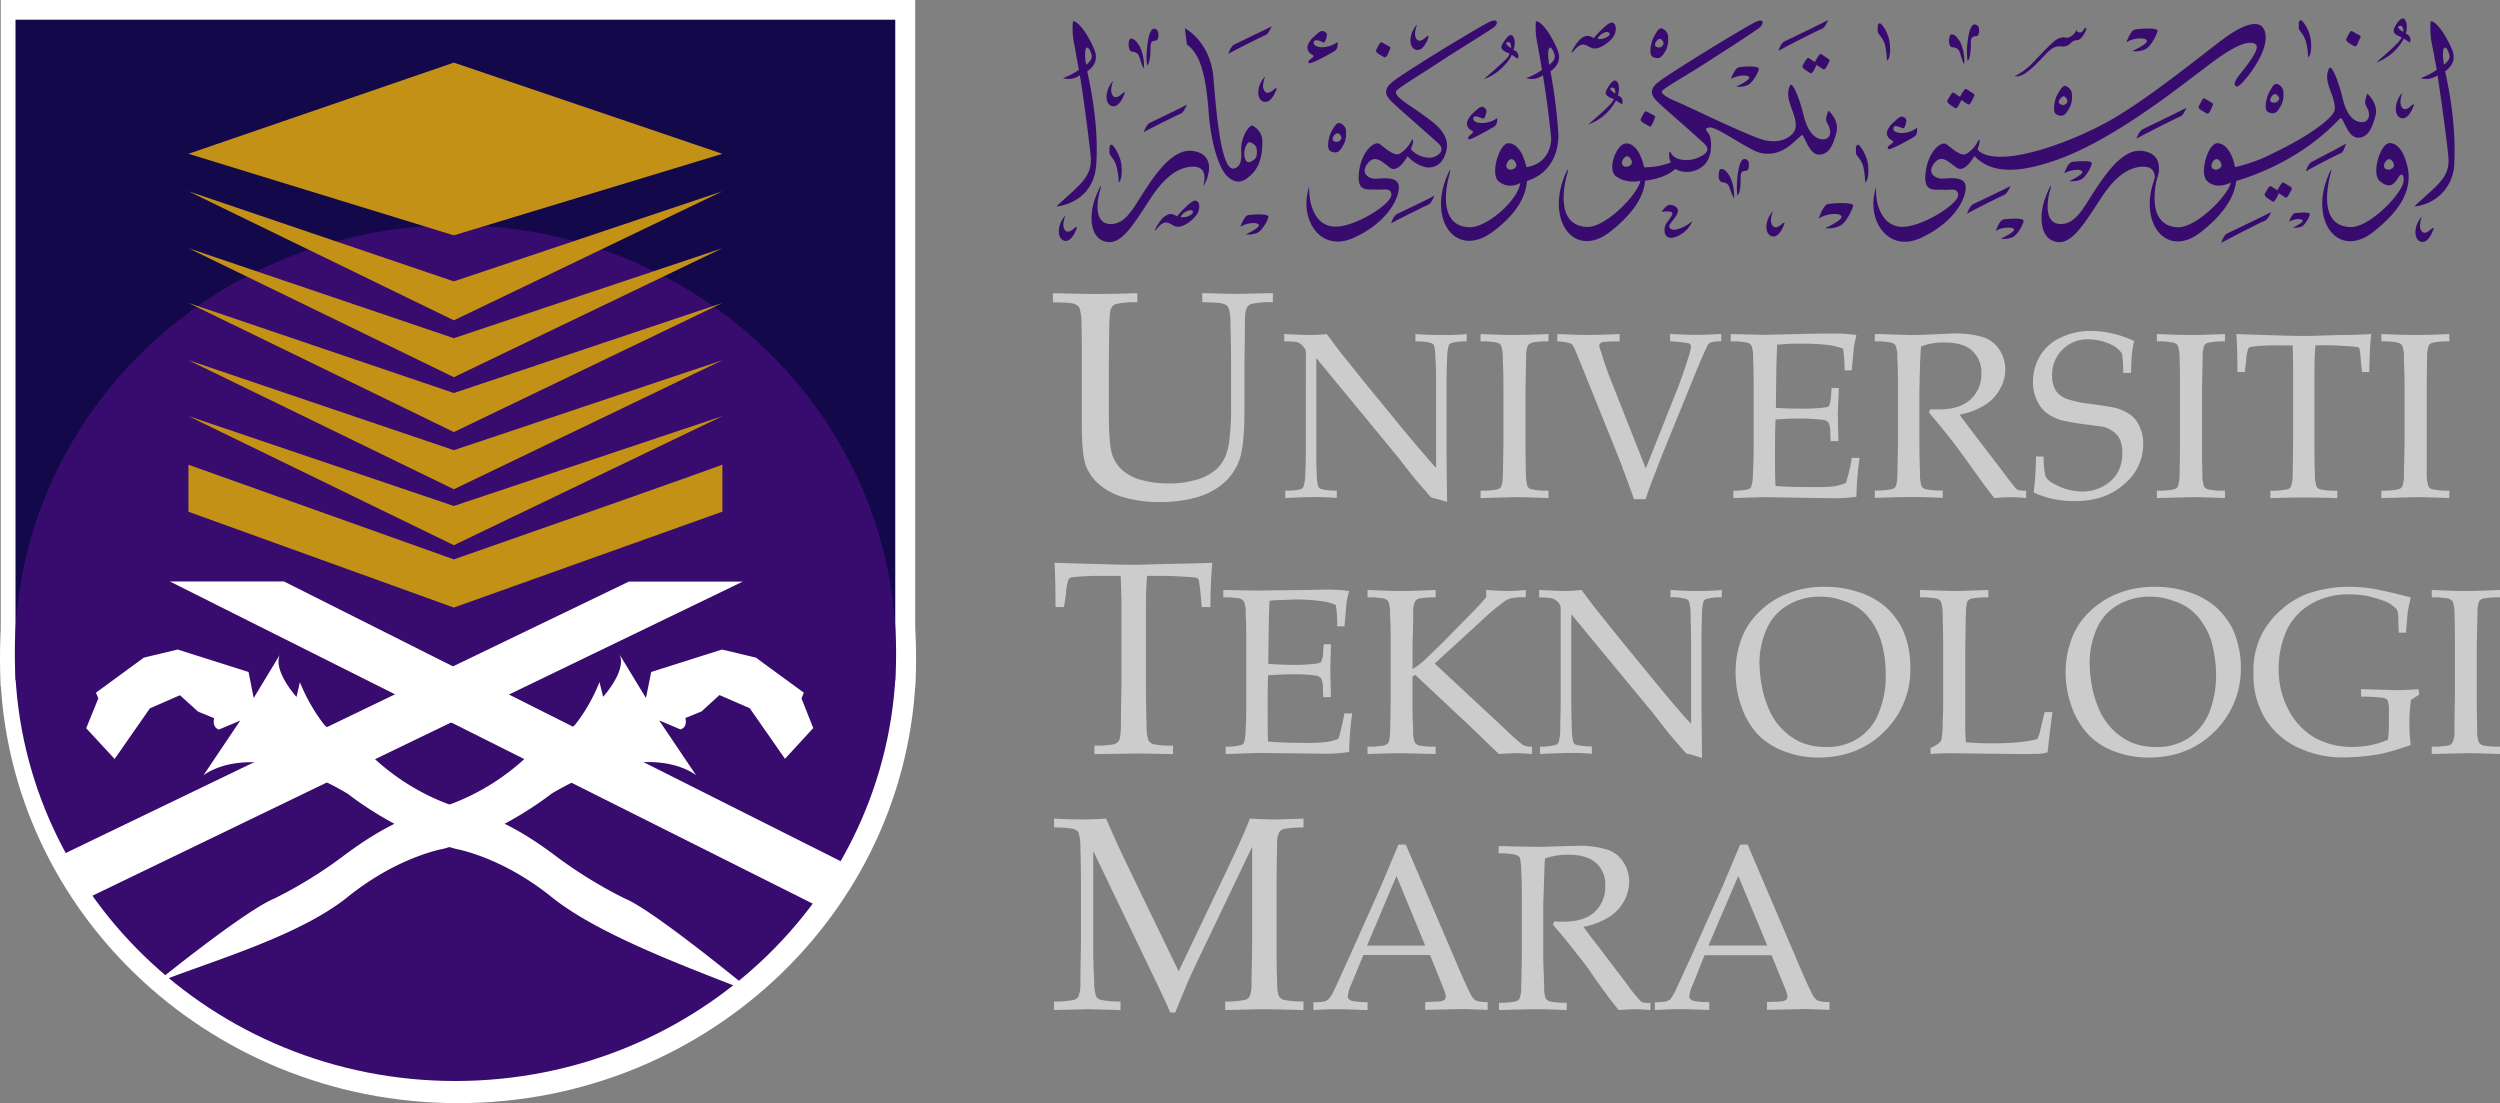 <svg id="Layer_1" data-name="Layer 1" xmlns="http://www.w3.org/2000/svg" viewBox="0 0 638 281.52"><rect x="0" y="0" width="638" height="281.52" fill="#808080" stroke="none"/><defs><style>.cls-1{fill:#fff;}.cls-2{fill:#13084a;}.cls-3{fill:#380c6e;}.cls-4{fill:#c39116;}.cls-5{fill:#ccc;}</style></defs><title>UiTM Logo Vector</title><rect class="cls-1" x="0.19" width="233.37" height="175.24"/><path class="cls-1" d="M297.88,640.76c64.53,0,116.91-50.76,116.91-113.47s-52.38-113.5-116.91-113.5S181,464.6,181,527.29,233.33,640.76,297.88,640.76Z" transform="translate(-181 -359.24)"/><path class="cls-1" d="M297.88,496.15" transform="translate(-181 -359.24)"/><rect class="cls-2" x="3.96" y="5.03" width="224.51" height="168.59"/><path class="cls-3" d="M297.22,635.11c62.09,0,112.47-48.84,112.47-109.17S359.31,416.75,297.22,416.75,184.78,465.64,184.78,525.94,235.13,635.11,297.22,635.11Z" transform="translate(-181 -359.24)"/><polyline class="cls-3" points="115.58 180.44 115.58 180.44 136.69 194.16 115.58 207.33"/><path class="cls-1" d="M297.22,496" transform="translate(-181 -359.24)"/><polygon class="cls-4" points="48.09 106.19 115.82 139.13 184.36 106.19 115.82 129.13 48.09 106.19"/><polygon class="cls-4" points="48.09 91.92 115.82 124.86 184.36 91.92 115.82 114.89 48.09 91.92"/><path class="cls-4" d="M296.82,514.29l-67.73-24.45v-12L296.82,502c68.66-24,68.54-24.19,68.54-24.19v12Z" transform="translate(-181 -359.24)"/><polygon class="cls-4" points="48.09 77.31 115.82 110.26 184.36 77.31 115.82 100.3 48.09 77.31"/><polygon class="cls-4" points="48.09 63.34 115.82 96.26 184.36 63.34 115.82 86.31 48.09 63.34"/><polygon class="cls-4" points="48.09 48.81 115.82 81.75 184.36 48.81 115.82 71.81 48.09 48.81"/><polygon class="cls-4" points="48.09 39.25 48.09 39.25 115.82 60.06 184.36 39.25 115.82 15.98 48.09 39.25"/><path class="cls-1" d="M345.85,537.37l1.34-6.64L365.25,525l8.64,2.06,12.25,8.95-.6,1.46,3,7.57-7.21,7.85-9-12.92-7.72-3.35-4.58,4.18-4.13,1.68s.73,2.24-1.23,2.91l-5.45-2.3,9.42,14s-11.89-10.12-36.92,4.71c0,0-12.28,9.88-27.59,14.06,0,0-11.54,1.94-24.39,12.28s-35.93,16.68-49.2,22.1c0,0,22.93-18.64,30.53-21.72a113.35,113.35,0,0,0,18.06-11.21c11.95-8.85,18.94-10.7,26.51-12.71a58.06,58.06,0,0,0,20.69-13.09s9.48-5.28,11.46-7.34a43.9,43.9,0,0,0,6.2-10.87l.93,3.76s6-6.58,4.23-10.72Z" transform="translate(-181 -359.24)"/><path class="cls-1" d="M245.74,537.37l-1.31-6.64L226.34,525l-8.62,2.06-12.23,8.95.6,1.46L203,545.08l7.25,7.85,9-12.92,7.67-3.35,4.62,4.18,4.11,1.68s-.66,2.24,1.21,2.91l5.45-2.3-9.41,14s11.91-10.12,36.9,4.71c0,0,12.22,9.88,27.6,14.06,0,0,11.57,1.94,24.39,12.28s38.63,19.32,51.88,24.71c0,0-25.63-21.25-33.18-24.33a115.23,115.23,0,0,1-18.12-11.21c-11.89-8.85-18.85-10.7-26.46-12.71a57.85,57.85,0,0,1-20.71-13.09s-9.5-5.28-11.45-7.34a46.28,46.28,0,0,1-6.22-10.87l-.86,3.76s-6-6.58-4.28-10.72Z" transform="translate(-181 -359.24)"/><path class="cls-1" d="M398.73,580.63l-145.26-73H224.34l167.62,84A72.55,72.55,0,0,0,398.73,580.63Z" transform="translate(-181 -359.24)"/><path class="cls-1" d="M201.7,589.22l168.83-81.55H341.47L195.86,577.85S200.08,588.6,201.7,589.22Z" transform="translate(-181 -359.24)"/><path class="cls-3" d="M805,377.44c1.71-1.25,2.9-3,1.68-5.75-2.9-6.59-5.4-7.45-5.4-6.86a22.73,22.73,0,0,0,.18,4.81c.15.71.73,3.68,1.4,7.42a17.91,17.91,0,0,1-4.11,2.11,4.86,4.86,0,0,0,4.31-.72c1,6.47,2.55,18,2.76,20.82.49,5.36-3,7.27-8.7,12.66a11.21,11.21,0,0,0,10.21-11C807.83,391.33,806,382,805,377.44Zm-.38-2.22c-.63-4.39.58-4.94,1.44-2.05.3.9-.33,1.76-1.37,2.59C804.71,375.61,804.64,375.4,804.64,375.22Z" transform="translate(-181 -359.24)"/><path class="cls-3" d="M458.47,377.44c1.75-1.25,2.92-3,1.73-5.75-2.93-6.59-5.41-7.45-5.41-6.86a21.39,21.39,0,0,0,.17,4.81c.19.71.69,3.68,1.36,7.42a16.07,16.07,0,0,1-4.06,2.11,4.89,4.89,0,0,0,4.32-.72c1.07,6.47,2.53,18,2.78,20.82.38,5.36-3.1,7.27-8.78,12.66,0,0,9.64-.64,10.21-11C461.35,391.33,459.45,382,458.47,377.44Zm-.38-2.22c-.64-4.39.6-4.94,1.47-2.05.26.9-.31,1.76-1.36,2.59A2.86,2.86,0,0,1,458.09,375.22Z" transform="translate(-181 -359.24)"/><path class="cls-3" d="M794.83,399.84c-1.53-4.4-4-4.08-4-4.08-2.37,0-4.75,7.86-2.51,9.7s3.53,1.17,4.68-.83,1.86,0,1.14,1.8c-1.7,3.95-9,10.9-13.31,10.76-8.06-.26-5.76-10.45-5.38-12.38.31-1.25,1-3.69-.09-1.19-5.26,11.83,2.31,22.15,11.53,14.64C796.91,410.35,796.38,404.22,794.83,399.84Zm-4.27,2.7c-.63,0-1.16-.29-1.16-1s.69-1.69,1.28-1.69,1.27.94,1.27,1.57S791.17,402.54,790.56,402.54Z" transform="translate(-181 -359.24)"/><path class="cls-3" d="M785.13,383.11c-1,2.76-.4,2.76.18,4.12s.26,3.39-1.86,3.16-3.68-2.21-4.6-6c-1-4.41-2.91-8.9-3.46-7.71-1.74,3.54,1.56,6.65,1.45,10.39-.09,2.34-7.68,7.45-15.46,11.12a39.79,39.79,0,0,1-10,3.69,20.19,20.19,0,0,0-.52-2c-1.57-4.4-4-4.08-4-4.08-2.42,0-4.7,7.8-2.55,9.7a4.55,4.55,0,0,0,2.35,1.08,6.61,6.61,0,0,0,3.67-.77c-.06.17-.14.48-.21.66-1.69,3.95-9.09,10.9-13.29,10.76-8-.26-5.81-10.45-5.4-12.38.4-1.25,1-3.69-.08-1.19-5.25,11.83,2.26,22.15,11.53,14.64,6.3-5,8.38-9.31,8.79-12.87a63.33,63.33,0,0,0,12.4-5.18,56.4,56.4,0,0,0,14.13-10.8c.81-.73,1.7,4.93,4.61,4.93,2.49,0,3.59-2.5,4.41-5.6S785.13,383.11,785.13,383.11Zm-39.77,18.42c0-.61.64-1.69,1.31-1.69s1.24.94,1.24,1.57-.79,1.13-1.37,1.13S745.36,402.25,745.36,401.53Z" transform="translate(-181 -359.24)"/><path class="cls-3" d="M578.67,393.09a131.37,131.37,0,0,0-2-15.65c1.77-1.25,2.91-3,1.7-5.75-2.92-6.59-5.42-7.45-5.42-6.86a19.29,19.29,0,0,0,.25,4.81c.15.71.67,3.68,1.33,7.42a16.07,16.07,0,0,1-4.06,2.11,4.78,4.78,0,0,0,4.27-.72c.64,3.62,1.67,11.1,2.12,16.17,0,0,.17,6.27-6.3,7.26-.2-.72-.38-1.42-.6-2-1.57-4.4-4-4.08-4-4.08-2.36,0-4.7,7.8-2.54,9.7a4.81,4.81,0,0,0,2.34,1.08,5.11,5.11,0,0,0,3.24-.66,2.23,2.23,0,0,0-.18.75c-1.33,4.5-8.64,10.7-12.84,10.56-8-.26-5.81-10.45-5.37-12.38.32-1.25,1-3.69-.11-1.19-5.27,11.83,2.14,21.77,11.57,14.64,6.37-4.78,8.37-9.31,8.61-12.87C579.62,402.58,578.67,393.09,578.67,393.09Zm-12.17,9.45a1,1,0,0,1-1.08-1c0-.61.62-1.69,1.27-1.69s1.28.94,1.28,1.57S567.19,402.54,566.5,402.54Zm9.87-26.78a1,1,0,0,1-.1-.54c-.65-4.39.55-4.94,1.42-2.05C578,374.07,577.47,374.93,576.37,375.76Z" transform="translate(-181 -359.24)"/><path class="cls-3" d="M731.72,403.82s1.64-5-3.57-6c-4.36-.87-8.19,3.52-11.82,8.9-3.48,5.19-5.39,9.69-9.42,9.69s-3.68-5.14-2.78-8.43c.81-2.81-.37-.39-1,1.33-1.8,4.32-1.8,10.73,2.55,11.63,4,.89,7.13-4.49,11.71-11.45,3.75-5.69,6.91-7.14,9.13-7.57,1.81-.33,5.47-.58,4.07,4.8A8.75,8.75,0,0,0,731.72,403.82Z" transform="translate(-181 -359.24)"/><path class="cls-3" d="M489.31,403.82s1.66-5-3.53-6c-4.36-.87-8.3,3.52-11.89,8.9-3.51,5.19-5.34,9.69-9.42,9.69s-3.68-5.14-2.79-8.43c.79-2.81-.29-.39-1,1.33-1.78,4.32-1.8,10.73,2.58,11.63,4,.89,7.05-4.49,11.61-11.45,3.84-5.69,6.92-7.14,9.22-7.57,1.75-.33,5.38-.58,4,4.8A7.72,7.72,0,0,0,489.31,403.82Z" transform="translate(-181 -359.24)"/><path class="cls-3" d="M685.82,397.62c5.29,4.81,23.79-2,34-7.84,11.24-6.47,26-19,30.32-21.83s8.37-4,9,0-3.41,9.54-5.36,11.81-2.25,1.39-2.25,1.39-.81-.27.52-2.23c1.38-1.8,6.22-7.37,4.54-8.41s-4.87.17-10.38,4.16c-8.17,6-25.86,20.66-41.54,25.79-11.28,3.74-16.42,2-19.83-1.4,0,0-2.32,4.43-4.47,3s-3.83-3.63-5.8-1.09.47,3.85,2,3.85,6.09-.84,6.09,2.23-3.08,9-11.34,12.86-13.42-3.91-12-11c.64-3.61.24-1.08.64,1.41.35,2,1.81,7.07,6.93,6.8s14.24-6,13.83-8.31c-.29-1.71-1.94-1-4-1.14s-5,.82-4.28-4.57,4-7.92,5.25-7.06,3.91,3.46,5.27,2.37a7.86,7.86,0,0,0,2.78-3.06c.55-1.3.55.41.17,1.25s0,1.13,0,1.13Z" transform="translate(-181 -359.24)"/><path class="cls-3" d="M647.62,387.47c-1.08,2.73-.44,2.73.18,4.19s.2,3.34-1.89,3.12-3.64-2.3-4.61-6c-1-4.35-2.89-8.9-3.49-7.74-1.65,3.61,1.58,6.71,1.46,10.44-.11,2.37-3.69,4.84-8.65,3.34v0c-5-1.65-18.35-8.17-20.89-9.27-3-1.23-4.85-2.27-4.59-3s6.21-4.06,9.91-6.43,14.06-9,15.1-9.92,1.15-2.64-1.69-1.06c-4.71,2.54-21.75,13-24.39,15.15s-1.33,3.72.23,5.22,10,8.78,11.74,10.51-.24,2.81-1.71,3.46c-2.63,1.15-6,.61-6.87-1.13-.67-1.34-.61,1.46-.15,2.15,0,0,.07.13.15.17a18.12,18.12,0,0,1-6.87,1.25,17.63,17.63,0,0,0-.58-2c-1.59-4.4-4-4.08-4-4.08-2.37,0-4.92,6.35-2.73,8.29A7.71,7.71,0,0,0,595,405.1a8.59,8.59,0,0,0,4.61.29,2.9,2.9,0,0,1-.34,1c-1.69,3.95-9,10.9-13.2,10.76-8.09-.26-5.85-10.45-5.42-12.38.32-1.25,1-3.69-.12-1.19-5.21,11.83,2.24,22.15,11.59,14.64,6.27-5,8.42-9.31,8.71-12.87,3.39-.44,6.21-1.48,7.66-3a6.28,6.28,0,0,0,6.86-.54c2.94-2.1,2.39-6.79,2-7.89s-2-2,0-2.15,10.32,6.12,13.25,6.57h0c5.11.91,8.09-2.83,10.1-4.55.77-.72,1.65,4.91,4.55,4.91,2.53,0,3.57-2.47,4.4-5.63S647.62,387.47,647.62,387.47Zm-51.56,14.31a1,1,0,0,1-1.15-1c0-.59.69-1.66,1.3-1.66s1.24.91,1.24,1.56S596.68,401.78,596.06,401.78Z" transform="translate(-181 -359.24)"/><path class="cls-3" d="M546.43,399.44c1.51-.32,3.51-1.77,1.77-3.46s-10.2-9-11.75-10.51-2.84-3-.23-5.22,19.63-12.61,24.36-15.15c2.87-1.58,2.83.19,1.71,1.06s-10.87,6.87-14.55,9.31-10.12,6.35-10.42,7c-.74,1.36,3.51,3.63,6.75,6,2.68,2,6.95,4.7,6.09,9-.78,3.74-3.12,4.81-5.36,4.44l-.38-.1a9.32,9.32,0,0,1-4.22-2.72s-2.36,4.43-4.38,3-3.94-3.63-5.84-1.09.39,3.85,1.9,3.85S538,404,538,407s-3,9-11.37,12.86-13.37-3.91-12-11c.7-3.61.27-1.08.7,1.41.38,2,1.73,7.07,6.91,6.8s14.25-6,13.84-8.31c-.22-1.71-1.9-1-4-1.14s-4.93.82-4.25-4.57,4-7.92,5.26-7.06,3.87,3.46,5.28,2.37a8.25,8.25,0,0,0,2.75-3.06c.61-1.3.61.41.2,1.25s0,1.13,0,1.13v-.05a6.58,6.58,0,0,0,5.17,1.82Z" transform="translate(-181 -359.24)"/><path class="cls-3" d="M500.51,391.26c-1.46.53-2.76,3.86-2.76,5.71s.44,4.74-1.85,5.28c-3.14.5-4.38-12.66-5.22-23-.78-9.59-7.31-12.77-7.31-12.77l.52,4.1c3.51,2.56,4.88,7.84,5.63,18.13.6,7,2.51,13.88,5.07,15.86,2,1.54,3.53,1.22,5.33-.38,2.39-2,3.23-5,3.23-8.52A4.47,4.47,0,0,0,500.51,391.26Zm.58,8.68c-1.25,1-2.06,1-2.44-.55-.46-2,.63-3.89,1.27-3.89,0,0,1.54.52,1.72,1.47S501.93,399.27,501.09,399.94Z" transform="translate(-181 -359.24)"/><path class="cls-3" d="M781.16,367.14s1.45.87,1.91,1.05.47.4.21.78-.81,2.46-1.43,2.09-2.42-1.19-2.08-1.91C780.12,368.59,780.65,367.14,781.16,367.14Z" transform="translate(-181 -359.24)"/><path class="cls-3" d="M743.47,384.3s1.57.87,1.89,1.08.49.32.31.76-.84,2.48-1.48,2.06-2.46-1.13-2.06-1.8S743,384.3,743.47,384.3Z" transform="translate(-181 -359.24)"/><path class="cls-3" d="M601.13,387.65l1.9,1c.4.26.46.39.26.81s-.82,2.47-1.45,2-2.44-1.11-2.11-1.84S600.62,387.61,601.13,387.65Z" transform="translate(-181 -359.24)"/><path class="cls-3" d="M533.57,370s1.5.82,1.88,1.06.49.31.28.73-.84,2.44-1.48,2.06-2.41-1.17-2.06-1.84S533.1,370,533.57,370Z" transform="translate(-181 -359.24)"/><path class="cls-3" d="M760.49,406.74s1.45.87,1.82,1.14.42.35.21.77-1,2.42-1.59,2-2.39-1.27-1.94-2S760,406.68,760.49,406.74Z" transform="translate(-181 -359.24)"/><path class="cls-3" d="M763.65,405.77l1.89,1.13c.34.22.45.37.23.83-.23.31-1,2.35-1.57,1.89s-2.37-1.26-2-1.89S763.27,405.77,763.65,405.77Z" transform="translate(-181 -359.24)"/><path class="cls-3" d="M679.48,382.84s1.51.93,1.85,1.2.44.38.19.79-1,2.37-1.55,2-2.37-1.36-2-1.95S679,382.84,679.48,382.84Z" transform="translate(-181 -359.24)"/><path class="cls-3" d="M682.73,381.91s1.49.93,1.85,1.2.44.37.2.71-.93,2.43-1.56,2.05-2.38-1.37-2-2S682.26,381.91,682.73,381.91Z" transform="translate(-181 -359.24)"/><path class="cls-3" d="M642.49,374l1.82,1.18c.38.27.44.38.21.78s-1,2.36-1.57,1.94-2.35-1.3-1.92-1.94S642,374,642.49,374Z" transform="translate(-181 -359.24)"/><path class="cls-3" d="M645.73,373l1.79,1.22c.42.23.48.35.28.75s-1,2.41-1.58,1.93-2.38-1.24-2-1.93S645.21,373,645.73,373Z" transform="translate(-181 -359.24)"/><path class="cls-3" d="M708,381.15c-.84,0-1.48,1.51-2,2.33s-1.46,4.33-.13,5c2,1,2.66-.8,3.19-1.62a5.39,5.39,0,0,0,.7-3.16A2.37,2.37,0,0,0,708,381.15Zm.5,4.29a1.14,1.14,0,0,1-1.59.43c-.59-.17-.67-.7-.18-1.37s1-.95,1.47-.33A1,1,0,0,1,708.45,385.44Z" transform="translate(-181 -359.24)"/><path class="cls-3" d="M522.71,390.62c-.79,0-1.53,1.51-2,2.32s-1.43,4.28-.13,4.9c2.09,1,2.7-.74,3.26-1.59a5.8,5.8,0,0,0,.66-3.16A2.22,2.22,0,0,0,522.71,390.62Zm.47,4.24a1.32,1.32,0,0,1-1.62.47c-.51-.21-.64-.76-.18-1.42s1-.85,1.51-.39C522.89,393.52,523.64,394.19,523.18,394.86Z" transform="translate(-181 -359.24)"/><path class="cls-3" d="M604.94,366.45c-.82,0-1.48,1.5-1.94,2.32s-1.48,4.32-.21,5c2.09,1,2.7-.73,3.3-1.6a6.18,6.18,0,0,0,.62-3.19A2.37,2.37,0,0,0,604.94,366.45Zm.44,4.28a1.16,1.16,0,0,1-1.52.53c-.6-.2-.69-.75-.2-1.42s1-.95,1.45-.38C605.11,369.46,605.84,370.08,605.38,370.73Z" transform="translate(-181 -359.24)"/><path class="cls-3" d="M761.94,380.63c-.78,0-1.45,1.44-1.91,2.28s-1.49,4.29-.22,4.92c2.07,1.06,2.71-.76,3.26-1.58a5.42,5.42,0,0,0,.66-3.14A2.28,2.28,0,0,0,761.94,380.63Zm.5,4.25a1.38,1.38,0,0,1-1.59.49c-.58-.2-.65-.74-.18-1.44s1-.89,1.51-.38C762.18,383.55,763,384.24,762.44,384.88Z" transform="translate(-181 -359.24)"/><path class="cls-3" d="M622.71,379.43s1-2.77,2-3,5.2-.48,5.14.37-1.57,3.64-2.9,4.17a5.78,5.78,0,0,1-2.88.38s3.63-1.64,3.34-2.38S624.24,378.41,622.71,379.43Z" transform="translate(-181 -359.24)"/><path class="cls-3" d="M690.33,418.17s.89-2.76,2-2.94,5.16-.47,5.09.39-1.57,3.66-2.85,4.17a6,6,0,0,1-2.93.38s3.63-1.73,3.34-2.41S691.78,417.18,690.33,418.17Z" transform="translate(-181 -359.24)"/><path class="cls-3" d="M645.15,415s1.13-3.49,2.37-3.7,6.58-.57,6.39.46-1.94,4.68-3.56,5.2a6.82,6.82,0,0,1-3.58.5s4.52-2,4.16-3S647,413.73,645.15,415Z" transform="translate(-181 -359.24)"/><path class="cls-3" d="M497.55,417.13s.93-2.84,2-3,5.21-.44,5.14.43-1.63,3.63-2.88,4.12a5.87,5.87,0,0,1-2.9.38s3.63-1.65,3.34-2.43S499.05,416.08,497.55,417.13Z" transform="translate(-181 -359.24)"/><path class="cls-3" d="M723.67,370.06s1-3.09,2.22-3.29,5.83-.58,5.7.37-1.8,4.18-3.22,4.73a6.28,6.28,0,0,1-3.23.4s4.1-1.83,3.74-2.69S725.32,368.89,723.67,370.06Z" transform="translate(-181 -359.24)"/><path class="cls-3" d="M765.17,415.83s.71-2.06,1.46-2.18,3.9-.4,3.84.25-1.19,2.79-2.15,3.19a5,5,0,0,1-2.18.24s2.71-1.25,2.5-1.82S766.34,415.06,765.17,415.83Z" transform="translate(-181 -359.24)"/><path class="cls-3" d="M707.78,403.5s.92-2.72,1.94-2.91,5.14-.54,5.1.33-1.6,3.71-2.89,4.2a6.13,6.13,0,0,1-2.87.34s3.61-1.64,3.32-2.42S709.28,402.54,707.78,403.5Z" transform="translate(-181 -359.24)"/><path class="cls-3" d="M486.06,410.43c-1.24-.08-4.64,3.95-4.64,3.95v.05c-.14-.05-.25-.14-.49-.22-1.19-.65-1.9-.33-2.92.42s-3.46,5-1.64,2.84,2.66-1.48,4.18-.63c1.84,1.09,4.75-1.33,5.78-2.73S487.31,410.58,486.06,410.43Zm-1.12,3.62a3.72,3.72,0,0,1-2.65.58,3.33,3.33,0,0,1,2.36-1.73C485.3,412.81,485.92,413.25,484.94,414.05Z" transform="translate(-181 -359.24)"/><path class="cls-3" d="M592.4,365c-1.26-.15-4.65,3.94-4.65,3.94h0a.62.62,0,0,1-.4-.2c-1.26-.64-2-.32-3,.43s-3.46,5-1.63,2.92,2.65-1.58,4.14-.75c1.88,1.08,4.8-1.29,5.78-2.6S593.64,365.14,592.4,365Zm-1.12,3.58a3.42,3.42,0,0,1-2.6.54,3.36,3.36,0,0,1,2.31-1.72C591.61,367.38,592.29,367.91,591.28,368.61Z" transform="translate(-181 -359.24)"/><path class="cls-3" d="M464.14,397.26s-.11-1.09.53-1.09c.4,0,1.91,2.18,2.4,4.42.21,1.08.47,4.51-.58,5.18a17.76,17.76,0,0,0-.66-4.41c-.7-1.92-1.69-2.42-1.69-3.05Z" transform="translate(-181 -359.24)"/><path class="cls-3" d="M654.63,397.26s-.07-1.09.58-1.09c.39,0,1.88,2.18,2.41,4.42.23,1.08.47,4.51-.64,5.18a18.36,18.36,0,0,0-.58-4.41c-.75-1.92-1.77-2.42-1.77-3.05Z" transform="translate(-181 -359.24)"/><path class="cls-3" d="M660.2,366.27s-.09-1.08.49-1.08,2,2.13,2.46,4.39c.24,1,.47,4.49-.6,5.16a19.71,19.71,0,0,0-.59-4.39c-.75-1.9-1.76-2.44-1.76-3.08Z" transform="translate(-181 -359.24)"/><path class="cls-3" d="M767.65,365.4s-.11-1,.55-1c.38,0,1.94,2.06,2.38,4.38.29,1,.49,4.44-.56,5.1a15.69,15.69,0,0,0-.64-4.34c-.74-2-1.73-2.47-1.73-3.08Z" transform="translate(-181 -359.24)"/><path class="cls-3" d="M518.53,367.14s1.23.18,1.08,1.21-.6,2-1,1.71-2.07-.95-2.32-.19.54,1.32,1.77,1.42a6.91,6.91,0,0,0,4.28-1.34s.29,1.63-.71,2.29-6.21,3.52-6.59,3.09,0-.66.67-1.2c.67-.38.54-.76.2-.92a2.14,2.14,0,0,1-1.26-2.1,5.19,5.19,0,0,1,1.8-2.61C517.12,367.91,517.78,367.14,518.53,367.14Z" transform="translate(-181 -359.24)"/><path class="cls-3" d="M559.24,386.48s1.26.26,1.09,1.33-.56,1.85-1,1.68-2.08-1-2.31-.23.52,1.27,1.74,1.36a6.51,6.51,0,0,0,4.32-1.24s.2,1.62-.81,2.21-6.12,3.55-6.46,3.19,0-.79.6-1.26.6-.73.23-.95a2,2,0,0,1-1.27-2.07,5.64,5.64,0,0,1,1.77-2.59C557.85,387.32,558.51,386.48,559.24,386.48Z" transform="translate(-181 -359.24)"/><path class="cls-3" d="M666.38,389s1.27.15,1.1,1.28-.52,1.9-1,1.68-2.06-1-2.26-.17.46,1.27,1.73,1.38a6.39,6.39,0,0,0,4.28-1.33s.27,1.68-.72,2.3-6.2,3.53-6.6,3.12,0-.75.69-1.24.58-.77.18-1a2.07,2.07,0,0,1-1.25-2.07,5.15,5.15,0,0,1,1.83-2.58C665,389.78,665.63,389,666.38,389Z" transform="translate(-181 -359.24)"/><path class="cls-3" d="M626.23,399.81a1.19,1.19,0,0,1,1.09,1.23c0,1.12-.09,1.76-.92,1.8s-1.19.45-1.19,1.53.09,3.95-.84,4.79a19.51,19.51,0,0,1-.09-3.28C624.37,404.37,624.75,399.7,626.23,399.81Z" transform="translate(-181 -359.24)"/><path class="cls-3" d="M623.52,409.88a11.43,11.43,0,0,0-1-5.51c-1.24-2.08-1.91-2-2.37-2s-.55,1.22-.55,1.89.29,1.38,1,1.51a1.76,1.76,0,0,1,1.63,1A27.68,27.68,0,0,0,623.52,409.88Z" transform="translate(-181 -359.24)"/><path class="cls-3" d="M475.62,366.56s.88.07,1,1.28c.05,1.05-.11,1.76-.88,1.8s-1.13.42-1.13,1.55,0,3.93-.86,4.79a16,16,0,0,1-.11-3.35C473.74,371.19,474.06,366.45,475.62,366.56Z" transform="translate(-181 -359.24)"/><path class="cls-3" d="M472.91,376.66a11.28,11.28,0,0,0-1-5.47c-1.2-2.1-1.93-2.08-2.37-2.08s-.6,1.24-.49,1.9.23,1.38.93,1.44a1.77,1.77,0,0,1,1.68,1.09C472,374.34,472.47,376.33,472.91,376.66Z" transform="translate(-181 -359.24)"/><path class="cls-3" d="M685,365.48a1.18,1.18,0,0,1,1.06,1.15c.06,1.21-.1,1.85-.92,1.87s-1.17.47-1.17,1.51,0,4-.84,4.84a24,24,0,0,1-.17-3.33C683.1,370,683.48,365.37,685,365.48Z" transform="translate(-181 -359.24)"/><path class="cls-3" d="M682.26,375.58a11.18,11.18,0,0,0-1-5.57c-1.2-2.06-1.9-2-2.3-2s-.62,1.21-.56,1.94.23,1.34,1,1.37a1.94,1.94,0,0,1,1.68,1.13C681.37,373.21,681.86,375.2,682.26,375.58Z" transform="translate(-181 -359.24)"/><path class="cls-3" d="M455.88,417.19s-1.16,3.91-3.19,3.5-2-4.22.26-6.52a6,6,0,0,0-.58,2.58c.12,1.31.81,1.86,1.63,1.51C455,417.88,455.28,417.09,455.88,417.19Z" transform="translate(-181 -359.24)"/><path class="cls-3" d="M636.45,416.08s-1.16,3.91-3.18,3.48-2-4.15.25-6.48a5.79,5.79,0,0,0-.58,2.59c.16,1.26.85,1.8,1.64,1.51C635.62,416.75,635.87,416,636.45,416.08Z" transform="translate(-181 -359.24)"/><path class="cls-3" d="M545.62,368.48s-1.09,3.91-3.17,3.48-2-4.23.24-6.48a6.41,6.41,0,0,0-.57,2.54c.1,1.3.84,1.85,1.61,1.51C544.8,369.11,545,368.29,545.62,368.48Z" transform="translate(-181 -359.24)"/><path class="cls-3" d="M506.85,381.75s-1.15,3.86-3.24,3.46-2-4.21.29-6.5a7.18,7.18,0,0,0-.58,2.61c.19,1.34.84,1.88,1.67,1.47C506,382.46,506.22,381.64,506.85,381.75Z" transform="translate(-181 -359.24)"/><path class="cls-3" d="M468.09,382.84s-1.19,3.9-3.22,3.5-2-4.21.26-6.5a6.12,6.12,0,0,0-.55,2.62c.15,1.24.78,1.84,1.62,1.47C467.28,383.53,467.47,382.74,468.09,382.84Z" transform="translate(-181 -359.24)"/><path class="cls-3" d="M802.1,417.47s-1.16,3.94-3.19,3.49-2-4.21.17-6.48a6.44,6.44,0,0,0-.49,2.61c.11,1.17.83,1.81,1.63,1.44C801.23,418.15,801.46,417.36,802.1,417.47Z" transform="translate(-181 -359.24)"/><path class="cls-3" d="M797.09,385.87s-1.15,3.91-3.19,3.54-2-4.24.25-6.57a5.76,5.76,0,0,0-.54,2.63c.08,1.27.83,1.85,1.62,1.53C796.23,386.57,796.45,385.85,797.09,385.87Z" transform="translate(-181 -359.24)"/><path class="cls-3" d="M612.91,415.62a7.29,7.29,0,0,1-4.55,4.17c-2.78.85-3.08-2.12-2-3.71,1.37-1.87,2.06-2.73.65-2.83a4.85,4.85,0,0,0-2,.1s1.2-1.91,2.21-1.85,2,.69,2,1.51c0,1.53-2.55,3.35-2.2,4.18s1.41.87,2.87.28A9.81,9.81,0,0,0,612.91,415.62Z" transform="translate(-181 -359.24)"/><path class="cls-3" d="M713.18,366.34s.42,0,.17.53a5.74,5.74,0,0,1-1.46,2.28c-.44.43-.95.27-1.46.43-.82.29-1.29,1.15-2,1.36-1.34.49-2.26-.43-4.09.93s-6.29,7.56-9.19,6.81a16.37,16.37,0,0,0,4.2-3c2.17-2.22,5.57-6,6.82-6.54,1.85-.8,1.76-.06,2.6-.29a3.48,3.48,0,0,0,2.15-2s.11.56.44.6c.66.17,1,.08,1.42-.69A1.08,1.08,0,0,1,713.18,366.34Z" transform="translate(-181 -359.24)"/><path class="cls-3" d="M769.45,403S770,401,771,400.51s7.91-4.11,8.67-4.61c0,0-.53,2.2-1.31,2.45S770.2,402.43,769.45,403Z" transform="translate(-181 -359.24)"/><path class="cls-3" d="M726.22,394.62s.61-1.9,1.57-2.39,10.4-5,11.16-5.49c0,0-.76,2-1.49,2.21S727,394.14,726.22,394.62Z" transform="translate(-181 -359.24)"/><path class="cls-3" d="M634.86,372.24s.52-2,1.54-2.44,10.38-5,11.12-5.45c0,0-.74,1.94-1.44,2.16S635.62,371.69,634.86,372.24Z" transform="translate(-181 -359.24)"/><path class="cls-3" d="M683,413.77s.59-1.95,1.57-2.44,8.7-4.14,9.51-4.59c0,0-.81,1.91-1.51,2.18S683.8,413.24,683,413.77Z" transform="translate(-181 -359.24)"/><path class="cls-3" d="M536,416.23s.57-1.94,1.57-2.41,8.72-4.15,9.48-4.66c0,0-.76,2-1.48,2.28S536.74,415.74,536,416.23Z" transform="translate(-181 -359.24)"/><path class="cls-3" d="M494.44,373s.61-1.92,1.57-2.42,8.72-4.16,9.51-4.6c0,0-.79,1.94-1.51,2.18S495.19,372.52,494.44,373Z" transform="translate(-181 -359.24)"/><path class="cls-3" d="M472.87,393s.58-1.91,1.54-2.4,8.72-4.17,9.47-4.65c0,0-.75,2-1.49,2.26S473.63,392.46,472.87,393Z" transform="translate(-181 -359.24)"/><path class="cls-3" d="M747.85,421.21s.59-1.93,1.53-2.4,10.39-4.93,11.18-5.46c0,0-.79,2-1.55,2.21S748.63,420.75,747.85,421.21Z" transform="translate(-181 -359.24)"/><path class="cls-3" d="M795.34,368c-.11-.06-.24-.1-.38-.17.56-2.08.12-3.57-.6-3.87-.9-.25-2.07,1.79-2.41,2.66s.34,1.47,1.28,1.85a7.08,7.08,0,0,0,.67.29,2.85,2.85,0,0,1-.44.76c-.87,1.24-6.07,5.69-6.07,5.69a13,13,0,0,0,6.82-5.69,4.64,4.64,0,0,1,.23-.44c.81.51,1.54,1,1.54,1A1.59,1.59,0,0,0,795.34,368Zm-2.3-1.67c-.22-.4.57-.76,1-.29a1.66,1.66,0,0,1,.24,1.33A4.53,4.53,0,0,1,793,366.34Z" transform="translate(-181 -359.24)"/><path class="cls-3" d="M594.27,383.76a1.88,1.88,0,0,1-.38-.21c.61-1.94.12-3.48-.56-3.71-.93-.34-2.05,1.77-2.46,2.62s.41,1.41,1.29,1.84a1.71,1.71,0,0,1,.71.27,6.32,6.32,0,0,1-.47.75c-.86,1.25-6.08,5.68-6.08,5.68a12.67,12.67,0,0,0,6.82-5.68c.08-.15.15-.26.26-.44.8.49,1.51,1,1.51,1A1.65,1.65,0,0,0,594.27,383.76ZM592,382.08c-.22-.39.53-.74,1-.26a2.08,2.08,0,0,1,.2,1.29A3.75,3.75,0,0,1,592,382.08Z" transform="translate(-181 -359.24)"/><path class="cls-3" d="M567.66,372.16a1,1,0,0,1-.41-.2c.66-2,.17-3.51-.55-3.77s-2,1.76-2.44,2.58.41,1.47,1.31,1.86a2.16,2.16,0,0,1,.67.31,6.32,6.32,0,0,1-.38.81c-.9,1.18-6.11,5.62-6.11,5.62,1.68-.37,5.07-2.6,6.8-5.62a2.44,2.44,0,0,1,.24-.54c.77.55,1.56,1,1.56,1A1.6,1.6,0,0,0,567.66,372.16Zm-2.24-1.65c-.24-.45.53-.82,1-.27a2.46,2.46,0,0,1,.21,1.28A4.89,4.89,0,0,1,565.42,370.51Z" transform="translate(-181 -359.24)"/><path class="cls-5" d="M449.71,436.38v-2.32c4.05.09,7.74.2,11.19.2s7-.11,10.35-.2v2.32a22.19,22.19,0,0,0-5.27.41,1.85,1.85,0,0,0-1.25.86c-.37.49-.56,1.66-.59,3.54-.05.52-.09,4-.16,10.55v13.55c0,5.27.34,8.78,1,10.4a9.2,9.2,0,0,0,3.25,4.16,11.88,11.88,0,0,0,4.55,2,24.38,24.38,0,0,0,6.38.76,24,24,0,0,0,7.35-1,13,13,0,0,0,4.77-2.49,9.53,9.53,0,0,0,2.38-3.25,15.54,15.54,0,0,0,1.13-4.94,63.2,63.2,0,0,0,.38-8V451.74c0-3.44-.07-6.69-.18-9.88a11.19,11.19,0,0,0-.48-4.09,2.14,2.14,0,0,0-1.4-1c-.59-.27-2.36-.35-5.29-.41v-2.32c4.09.09,7,.2,8.88.2,1.68,0,4.69-.11,9.13-.2v2.32a22.32,22.32,0,0,0-5.3.41,1.8,1.8,0,0,0-1.23.86c-.38.49-.57,1.62-.6,3.54,0,.52,0,4-.12,10.44V464c0,6.05-.44,10.25-1.3,12.67a14.35,14.35,0,0,1-4.59,6.35,18.5,18.5,0,0,1-6.6,3.22,33.83,33.83,0,0,1-8.84,1.12,31.89,31.89,0,0,1-9.84-1.32,16.44,16.44,0,0,1-6.32-3.53,12.71,12.71,0,0,1-3-4.46c-.68-2-1-5.42-1-10.15V451.63c0-3.33,0-6.58-.1-9.77a11.81,11.81,0,0,0-.54-4.09,2.3,2.3,0,0,0-1.4-1C454.41,436.52,452.69,436.44,449.71,436.38Z" transform="translate(-181 -359.24)"/><path class="cls-5" d="M509,486.34v-1.89a14.72,14.72,0,0,0,4.12-.41,1.6,1.6,0,0,0,.53-.63,10.78,10.78,0,0,0,.46-3.05c.12-2.6.15-4.86.15-6.74V449.68a2.8,2.8,0,0,0-.15-1.27,5.19,5.19,0,0,0-1.06-1.28,2.76,2.76,0,0,0-1.2-.62,19.79,19.79,0,0,0-3.12-.14v-1.88c3.38.16,5.56.24,6.43.24a41.33,41.33,0,0,0,4.42-.24c1.64,2.17,2.82,3.79,3.64,4.83l6,7.49L538,467.52c2.78,3.38,5.07,6.08,6.8,8.06a38.84,38.84,0,0,0,2.7,3.05V457.17c0-2,0-4.18-.2-6.81a10.34,10.34,0,0,0-.35-3,1.28,1.28,0,0,0-.63-.54,11.94,11.94,0,0,0-4.1-.44v-1.88c2.36.16,4.68.24,7,.24s4.23-.08,6.07-.24v1.88a11.73,11.73,0,0,0-4,.44,1.15,1.15,0,0,0-.57.54,12.35,12.35,0,0,0-.41,3.12c-.11,2.58-.15,4.85-.15,6.7v14.15c0,2.86,0,8.2.15,16l-3-.86-.75-.15c-.12,0-.18-.11-.27-.15a6.44,6.44,0,0,1-1.13-1.22c-1.66-1.85-2.84-3.27-3.63-4.2l-3.79-4.87-20.82-25.26v22.87c0,1.89,0,4.25.11,6.85a11.87,11.87,0,0,0,.39,3.05,1.33,1.33,0,0,0,.63.63,14.65,14.65,0,0,0,4.1.41v1.89c-1.78-.15-3.66-.23-5.74-.23C514.07,486.11,511.64,486.19,509,486.34Z" transform="translate(-181 -359.24)"/><path class="cls-5" d="M576.17,484.45v1.89c-4.17-.15-6.89-.23-8.26-.23l-9.07.23v-1.89a18.37,18.37,0,0,0,4.26-.32,1.58,1.58,0,0,0,1-.7,8.37,8.37,0,0,0,.41-2.85c.05-.36.09-3.15.17-8.36V458.61c0-2.66-.05-5.33-.17-7.88a10,10,0,0,0-.41-3.31,1.76,1.76,0,0,0-1-.72,17,17,0,0,0-4.26-.33v-1.88c3.71.16,6.63.24,8.64.24s4.92-.08,8.69-.24v1.88a16.25,16.25,0,0,0-4.23.33,2.1,2.1,0,0,0-1,.65,7.49,7.49,0,0,0-.47,2.88c0,.39-.07,3.19-.16,8.38v13.61c0,2.66.05,5.3.09,7.8a11.79,11.79,0,0,0,.42,3.35,1.66,1.66,0,0,0,1.16.76A17.25,17.25,0,0,0,576.17,484.45Z" transform="translate(-181 -359.24)"/><path class="cls-5" d="M598,486.65c-.57-1.68-1.8-5-3.63-9.93l-10-24.8c-1.07-2.56-1.69-4.11-2-4.57a1.58,1.58,0,0,0-.7-.51,13,13,0,0,0-3.26-.47v-1.88c3.52.16,6.16.24,7.85.24q2.31,0,8.06-.24v1.88a39.6,39.6,0,0,0-4.15.14,1.81,1.81,0,0,0-.78.33c-.11.21-.26.36-.26.58a5.57,5.57,0,0,0,.46,1.59c.82,2.74,1.55,4.85,2.2,6.48L601,478.8l7.68-19.31c1.13-2.79,2.18-5.82,3.22-9.13a14.08,14.08,0,0,0,.64-2.55.9.9,0,0,0-.76-1,39.17,39.17,0,0,0-4.57-.47v-1.88c3,.16,5.21.24,6.66.24s3.68-.08,6.38-.24v1.88a9.54,9.54,0,0,0-2.7.29,1.94,1.94,0,0,0-.81.82c-.18.32-.91,1.91-2.15,4.79l-9.22,22.61-2.26,5.83c-.44,1.16-.84,2.09-1.15,3.05-.27.76-.62,1.74-1,2.89Z" transform="translate(-181 -359.24)"/><path class="cls-5" d="M623.35,486.34v-1.89a14,14,0,0,0,4-.41,1.13,1.13,0,0,0,.58-.63,10.33,10.33,0,0,0,.41-3.05c.14-2.6.19-4.86.19-6.74V458.53c0-2.58,0-5.25-.14-7.8a9.55,9.55,0,0,0-.4-3.31,1.94,1.94,0,0,0-1.1-.72,16.23,16.23,0,0,0-4.21-.33v-1.88l8.38.2,8.92-.2c4.22-.13,7.38-.13,9.28-.13a39.64,39.64,0,0,1,5.5.37c-.27,1.13-.47,2.11-.62,2.95-.06.13-.18,2.19-.58,6.07h-1.82a40.34,40.34,0,0,0-.38-5.52,15.87,15.87,0,0,0-3.59-.92,57.18,57.18,0,0,0-6.66-.37H638c-1.58.13-2.77.22-3.49.25-.06,2.23-.15,4.27-.19,6.15l-.11,10c2.29.14,4.43.18,6.36.18a41.56,41.56,0,0,0,6-.29,2.07,2.07,0,0,0,1.22-.39,9.47,9.47,0,0,0,.49-2.42l.14-2.16h1.83v.61L650,465l.17,6.82h-2l-.09-2a6.08,6.08,0,0,0-.4-2.66,1.93,1.93,0,0,0-1.28-.76,49.35,49.35,0,0,0-6.62-.35c-1.33,0-3.17.06-5.65.24-.11,2-.15,4.86-.15,8.71,0,3.66,0,6.36.15,8.27,2.81.21,6,.27,9.57.27a48.46,48.46,0,0,0,5.36-.18,17.41,17.41,0,0,0,3-.84c.2-.58.44-1.41.7-2.43a34.43,34.43,0,0,0,.81-4h2a77.59,77.59,0,0,0-.81,9.92,39.41,39.41,0,0,1-6.12.38L631,486.11Z" transform="translate(-181 -359.24)"/><path class="cls-5" d="M659.45,446.37v-1.88c.78,0,1.91,0,3.48.09l5.72.15c1.09,0,2.81,0,5.21-.15,3-.09,4.75-.22,5.29-.22a24.52,24.52,0,0,1,8.18,1,7.91,7.91,0,0,1,4,3.22,9.27,9.27,0,0,1,1.42,5,10.1,10.1,0,0,1-1.33,4.88,10.88,10.88,0,0,1-3.82,4.11,18.8,18.8,0,0,1-6.51,2.49c.47.67,1.63,2.24,3.45,4.63l7.43,9.7c2.06,2.81,3.25,4.28,3.63,4.66a2.7,2.7,0,0,0,.55.26,5.88,5.88,0,0,0,1.93.15v1.89a38.48,38.48,0,0,0-3.85-.23c-1.18,0-2.58.08-4.26.23-1.26-1.49-3.34-4.36-6.38-8.62-1.68-2.37-3.19-4.4-4.41-6-2.08-2.64-4.05-5-5.89-7.2l.24-.81c1,0,1.8,0,2.34,0q5.24,0,8-2.53a8.66,8.66,0,0,0,2.78-6.69,7.48,7.48,0,0,0-2.35-5.75c-1.56-1.46-4-2.11-7.18-2.11a16,16,0,0,0-5.84,1c-.14,1-.16,2-.2,2.94-.08.25-.14,3.09-.25,8.55v13.05c0,2.66.07,5.3.17,7.8a10,10,0,0,0,.38,3.35,1.68,1.68,0,0,0,1.09.76,18.55,18.55,0,0,0,4.3.32v1.89c-2.84-.15-5.39-.23-7.78-.23-1.88,0-5.07.08-9.53.23v-1.89a18,18,0,0,0,4.23-.32,1.51,1.51,0,0,0,1.07-.7,7.05,7.05,0,0,0,.44-2.85c.06-.36.06-3.15.16-8.36V458.61c0-2.66,0-5.33-.16-7.88a8.47,8.47,0,0,0-.44-3.31,1.66,1.66,0,0,0-1.07-.72A16.72,16.72,0,0,0,659.45,446.37Z" transform="translate(-181 -359.24)"/><path class="cls-5" d="M700,484.92a80.32,80.32,0,0,0,.58-9.17h1.94a23.19,23.19,0,0,0,.47,5,4.22,4.22,0,0,0,1.62,1.65,21.21,21.21,0,0,0,3.5,1.62,15.9,15.9,0,0,0,4.21.66,10.82,10.82,0,0,0,5.53-1.41,9.32,9.32,0,0,0,3.66-3.57,10.37,10.37,0,0,0,1.11-4.75,9.65,9.65,0,0,0-.53-3.39,5.39,5.39,0,0,0-1.8-2.19,6.51,6.51,0,0,0-2.87-1.26c-.72-.11-2.2-.31-4.37-.58s-4-.64-5.54-.93a12.32,12.32,0,0,1-4.52-2.2,9.38,9.38,0,0,1-2.3-3.29,10.59,10.59,0,0,1-.87-4.43,12.74,12.74,0,0,1,1.75-6.55,12.06,12.06,0,0,1,5.36-4.76,17.37,17.37,0,0,1,7.74-1.68,24.61,24.61,0,0,1,5.4.65,27,27,0,0,1,5.56,1.94,29,29,0,0,0-.58,3.46c-.06,1.05-.18,2.62-.21,4.65h-2a32.75,32.75,0,0,0-.29-4.92,8,8,0,0,0-2-1.89,13.42,13.42,0,0,0-6.43-1.74,9,9,0,0,0-9.42,9.35,7.16,7.16,0,0,0,1,3.84,6.05,6.05,0,0,0,3.22,2.17,28.84,28.84,0,0,0,5.31,1.08c2.46.34,4.68.64,6.63,1.05a12.54,12.54,0,0,1,4.07,1.94,7.34,7.34,0,0,1,2.16,3,9.71,9.71,0,0,1,.86,4.32,13.13,13.13,0,0,1-4.85,10.18c-3.22,2.92-7.39,4.35-12.56,4.35A24.21,24.21,0,0,1,700,484.92Z" transform="translate(-181 -359.24)"/><path class="cls-5" d="M748.81,484.45v1.89c-4.13-.15-6.94-.23-8.26-.23l-9.11.23v-1.89a17.75,17.75,0,0,0,4.24-.32,1.49,1.49,0,0,0,1.09-.7,8.46,8.46,0,0,0,.46-2.85c0-.36.07-3.15.1-8.36V458.61c0-2.66,0-5.33-.1-7.88a10,10,0,0,0-.46-3.31,1.74,1.74,0,0,0-1.09-.72,16.47,16.47,0,0,0-4.24-.33v-1.88c3.8.16,6.67.24,8.7.24s4.9-.08,8.67-.24v1.88a17.44,17.44,0,0,0-4.27.33,1.84,1.84,0,0,0-1,.65,8.75,8.75,0,0,0-.43,2.88c0,.39-.06,3.19-.15,8.38v13.61c0,2.66,0,5.3.09,7.8a10,10,0,0,0,.4,3.35,1.63,1.63,0,0,0,1.1.76A18.21,18.21,0,0,0,748.81,484.45Z" transform="translate(-181 -359.24)"/><path class="cls-5" d="M753.85,454.17H752c0-4.68-.15-7.87-.29-9.68q3.12.13,10,.33c3.76.11,6.23.16,7.47.16s4.4-.11,9.28-.25c3.47,0,6.07-.15,7.68-.24-.29,2.21-.4,5.4-.51,9.68h-1.83l-.31-2.77a25.85,25.85,0,0,0-.3-2.9A1,1,0,0,0,783,448a.84.84,0,0,0-.49-.19,26,26,0,0,0-3-.26c-1.69-.12-3-.19-4-.19h-3.61c-.17,2-.26,4.45-.26,7.62v17.25c0,2.66,0,5.3.12,7.8a10.21,10.21,0,0,0,.41,3.35,1.51,1.51,0,0,0,1.07.76,17.83,17.83,0,0,0,4.23.32v1.89c-3.53-.11-6.12-.15-7.89-.15-.78,0-3.84,0-9.19.15v-1.89a18.25,18.25,0,0,0,4.25-.32,1.43,1.43,0,0,0,1-.7,8.55,8.55,0,0,0,.45-2.85c0-.36.06-3.15.12-8.36V455.08c0-.86,0-1.73,0-2.7l-.11-5h-4.39a47.3,47.3,0,0,0-6,.33c-.46.07-.81.18-.91.38a10.43,10.43,0,0,0-.58,3.22Z" transform="translate(-181 -359.24)"/><path class="cls-5" d="M806.08,484.45v1.89c-4.13-.15-6.91-.23-8.24-.23l-9.12.23v-1.89a17.66,17.66,0,0,0,4.25-.32,1.58,1.58,0,0,0,1.07-.7,7.11,7.11,0,0,0,.43-2.85c0-.36.08-3.15.18-8.36V458.61c0-2.66-.06-5.33-.18-7.88a8.55,8.55,0,0,0-.43-3.31,1.74,1.74,0,0,0-1.07-.72,16.4,16.4,0,0,0-4.25-.33v-1.88c3.76.16,6.68.24,8.72.24s4.88-.08,8.64-.24v1.88a16.37,16.37,0,0,0-4.23.33,1.66,1.66,0,0,0-1,.65,8.06,8.06,0,0,0-.45,2.88c0,.39-.09,3.19-.1,8.38v13.61c0,2.66,0,5.3,0,7.8a10,10,0,0,0,.45,3.35,1.55,1.55,0,0,0,1.08.76A18.28,18.28,0,0,0,806.08,484.45Z" transform="translate(-181 -359.24)"/><path class="cls-5" d="M452.53,514.17h-2.16c0-5.42-.12-9.22-.28-11.31,2.44.07,6.38.22,11.74.33,4.32.14,7.25.18,8.67.18s5.13-.14,10.9-.27c4.11-.06,7.09-.17,9-.24-.29,2.49-.45,6.34-.51,11.31h-2.22l-.26-3.28c-.22-2-.38-3.13-.43-3.42a2,2,0,0,0-.26-.55,1.35,1.35,0,0,0-.61-.26c-.28-.06-1.45-.17-3.44-.28s-3.59-.18-4.68-.18h-4.25c-.22,2.18-.29,5.15-.29,8.92v20.07c0,3.16.07,6.18.16,9.14a11.24,11.24,0,0,0,.48,3.84,2.22,2.22,0,0,0,1.27,1,22.73,22.73,0,0,0,5,.34v2.18c-4.17-.08-7.29-.15-9.31-.15-.87,0-4.47.07-10.76.15v-2.18a23.78,23.78,0,0,0,5-.34,2.14,2.14,0,0,0,1.21-.85c.33-.43.47-1.56.55-3.31,0-.51,0-3.75.14-9.79v-20c0-1,0-2,0-3.17L467,506.2h-5.18a63.22,63.22,0,0,0-7,.34,1.55,1.55,0,0,0-1.06.42,12,12,0,0,0-.71,3.74Z" transform="translate(-181 -359.24)"/><path class="cls-5" d="M493.8,551.66v-1.88a13.76,13.76,0,0,0,4.1-.47,1.28,1.28,0,0,0,.58-.55,12.2,12.2,0,0,0,.4-3.15c.15-2.59.17-4.77.17-6.64V523.91c0-2.69,0-5.25-.15-7.83a8.13,8.13,0,0,0-.42-3.3,2,2,0,0,0-1.07-.79,21.32,21.32,0,0,0-4.22-.31V509.8l8.38.16,8.91-.12c4.26,0,7.38-.13,9.28-.13a43.41,43.41,0,0,1,5.54.35c-.33,1.13-.5,2.08-.67,2.9,0,.16-.15,2.25-.52,6.12h-1.86a34.56,34.56,0,0,0-.33-5.43,12.71,12.71,0,0,0-3.68-1,50.78,50.78,0,0,0-6.6-.43c-.47,0-1.51.06-3.17.14a32.64,32.64,0,0,0-3.48.18c-.11,2.17-.16,4.24-.2,6.11l-.13,10c2.24.19,4.45.26,6.33.26a42.4,42.4,0,0,0,6-.32c.64-.11,1-.24,1.17-.49a5.22,5.22,0,0,0,.49-2.39l.17-2.05h1.83v.53l-.16,6.08.16,6.87h-1.95l-.1-2a5.69,5.69,0,0,0-.44-2.75,2.09,2.09,0,0,0-1.28-.75,42.35,42.35,0,0,0-6.6-.31c-1.31,0-3.2.09-5.65.24-.12,1.94-.12,4.81-.12,8.7,0,3.6,0,6.41.12,8.21,2.88.26,6.07.35,9.59.35a43,43,0,0,0,5.36-.24,13.29,13.29,0,0,0,2.95-.8,16,16,0,0,0,.7-2.49c.44-1.74.72-3.05.85-4h2a79.76,79.76,0,0,0-.78,9.85,36.91,36.91,0,0,1-6.15.44l-17.62-.21C501.31,551.45,498.71,551.51,493.8,551.66Z" transform="translate(-181 -359.24)"/><path class="cls-5" d="M547.36,549.78v1.88l-8.94-.21c-.65,0-3.41.06-8.42.21v-1.88a19.72,19.72,0,0,0,4.25-.3,2.13,2.13,0,0,0,1.08-.72,7.6,7.6,0,0,0,.4-2.85c.09-.4.09-3.18.17-8.36V523.91c0-2.69,0-5.25-.17-7.83a9,9,0,0,0-.4-3.3,2.33,2.33,0,0,0-1.08-.79,21.73,21.73,0,0,0-4.25-.31V509.8c3.85.16,6.8.26,8.81.26s4.88-.1,8.55-.26v1.88a21.45,21.45,0,0,0-4.23.31,1.75,1.75,0,0,0-1,.73,5.82,5.82,0,0,0-.47,2.87c0,.38,0,3.13-.18,8.32V530a19,19,0,0,0,3.79-3l3.72-3.6,6.61-6.72c2.5-2.52,4-4.21,4.69-5V509.8c2.27.16,4.16.26,5.47.26s3-.1,4.61-.26v1.88a14.44,14.44,0,0,0-3.75.25,5,5,0,0,0-1.89.93,59.17,59.17,0,0,0-5.82,4.94l-11.78,10.78,17.7,16.47a57.8,57.8,0,0,0,4.83,4.33,4.83,4.83,0,0,0,2.32.4v1.88c-1.94-.15-3.21-.21-3.89-.21s-2.22.06-4.57.21c-.47-.46-2.14-2-4.91-4.73L555.54,544l-13.37-12.52-.7.4v5.67c0,2.66,0,5.34.18,7.85a7.82,7.82,0,0,0,.4,3.28,2.07,2.07,0,0,0,1.08.8A19.48,19.48,0,0,0,547.36,549.78Z" transform="translate(-181 -359.24)"/><path class="cls-5" d="M574,551.66v-1.88a13.52,13.52,0,0,0,4.09-.47,1.42,1.42,0,0,0,.64-.55,11.5,11.5,0,0,0,.44-3.15c0-2.48.11-4.77.11-6.64V515a2.51,2.51,0,0,0-1.19-2.52,2.52,2.52,0,0,0-1.22-.58,15.34,15.34,0,0,0-3.07-.17V509.8c3.4.16,5.51.26,6.37.26a40.53,40.53,0,0,0,4.43-.26c1.66,2.19,2.88,3.85,3.65,4.83l6.05,7.54,8.75,10.69c2.79,3.41,5.1,6.11,6.78,8.07,1.08,1.3,2,2.27,2.74,3V522.49c0-1.91-.09-4.21-.15-6.78a9.88,9.88,0,0,0-.42-3,1,1,0,0,0-.62-.58,12.2,12.2,0,0,0-4.07-.46V509.8c2.32.16,4.64.26,7,.26s4.27-.1,6.09-.26v1.88a11.69,11.69,0,0,0-4,.46,1.22,1.22,0,0,0-.65.58,10.91,10.91,0,0,0-.4,3.13c-.08,2.55-.14,4.78-.14,6.64v14.17c0,2.91.06,8.21.14,16l-3-.91-.69-.13c-.18,0-.24,0-.32-.15a10.26,10.26,0,0,1-1.14-1.22c-1.59-1.84-2.82-3.3-3.62-4.23l-3.76-4.83L582,516v22.8c0,1.94.06,4.2.13,6.9a12.4,12.4,0,0,0,.4,3,1.25,1.25,0,0,0,.64.6,16.43,16.43,0,0,0,4.08.42v1.88c-1.73-.15-3.64-.21-5.71-.21C579.22,551.45,576.72,551.51,574,551.66Z" transform="translate(-181 -359.24)"/><path class="cls-5" d="M623.93,531.08a24.6,24.6,0,0,1,1.41-8.62,18,18,0,0,1,4.63-7.07,20.7,20.7,0,0,1,7.38-4.73,24.14,24.14,0,0,1,9.31-1.66,26.79,26.79,0,0,1,8.87,1.42,19.9,19.9,0,0,1,6.53,3.58,19.08,19.08,0,0,1,4.05,5,19.88,19.88,0,0,1,1.74,4.69,24.41,24.41,0,0,1,.67,5.75,22,22,0,0,1-6.67,16.51c-4.43,4.42-10.08,6.62-16.87,6.62A24.38,24.38,0,0,1,636.4,551a18.32,18.32,0,0,1-6.87-4.4,20.21,20.21,0,0,1-4.16-7.19A25.35,25.35,0,0,1,623.93,531.08Zm6.11-2.44a29.14,29.14,0,0,0,.58,5.65,23.89,23.89,0,0,0,1.43,5,16.61,16.61,0,0,0,3.68,5.93,15,15,0,0,0,5.1,3.55,16.47,16.47,0,0,0,6.24,1.11,14.51,14.51,0,0,0,8.23-2.3,13.5,13.5,0,0,0,5.2-6.52,24.47,24.47,0,0,0,1.73-9.65,29.37,29.37,0,0,0-1.19-8.65,19.12,19.12,0,0,0-2-4.35,16.42,16.42,0,0,0-3-3.45,13.88,13.88,0,0,0-4.54-2.38,16.58,16.58,0,0,0-6.07-1.07,15.53,15.53,0,0,0-8.15,2.15,12.87,12.87,0,0,0-5.39,6A21.89,21.89,0,0,0,630,528.64Z" transform="translate(-181 -359.24)"/><path class="cls-5" d="M673.68,551.66v-1.54a8.78,8.78,0,0,0,2.29-1.36,3.8,3.8,0,0,0,.47-.71,21,21,0,0,0,.32-3.53c.06-2.71.14-4.23.14-4.8V523.91c0-2.69-.08-5.34-.14-7.83a9.26,9.26,0,0,0-.44-3.3,2,2,0,0,0-1.11-.79,20.62,20.62,0,0,0-4.22-.31V509.8c4.81.16,7.8.26,9,.26s4-.1,8.44-.26v1.88a22.1,22.1,0,0,0-4.27.31,2.25,2.25,0,0,0-1.07.73,8.92,8.92,0,0,0-.38,2.84c-.06.35-.06,3.12-.17,8.35v19.75a46,46,0,0,0,.17,5c2.2.2,4.43.28,6.62.28,5.55,0,9.36-.43,11.62-1.12a15.54,15.54,0,0,0,.69-2l1.14-4.84h2c-.39,2.93-.82,6.38-1.23,10.26a14.25,14.25,0,0,1-1.92.36c-1,0-2.58.08-4.71.08l-17.41-.21C677.54,551.45,675.63,551.51,673.68,551.66Z" transform="translate(-181 -359.24)"/><path class="cls-5" d="M708.15,531.08a24.37,24.37,0,0,1,1.46-8.62,18.09,18.09,0,0,1,4.61-7.07,21.68,21.68,0,0,1,7.35-4.73A24.65,24.65,0,0,1,731,509a26.9,26.9,0,0,1,8.81,1.42,19.74,19.74,0,0,1,6.5,3.58,19.34,19.34,0,0,1,4.06,5,16.59,16.59,0,0,1,1.74,4.69,20.47,20.47,0,0,1,.75,5.75,22.29,22.29,0,0,1-6.72,16.51c-4.43,4.42-10.07,6.62-16.87,6.62a24.36,24.36,0,0,1-8.59-1.54,17.48,17.48,0,0,1-6.81-4.4,20.2,20.2,0,0,1-4.23-7.19A25.39,25.39,0,0,1,708.15,531.08Zm6.13-2.44a33.64,33.64,0,0,0,.58,5.65,25.2,25.2,0,0,0,1.42,5,17.34,17.34,0,0,0,3.68,5.93,15.4,15.4,0,0,0,5.12,3.55,16.25,16.25,0,0,0,6.22,1.11,14.23,14.23,0,0,0,8.23-2.3,14.43,14.43,0,0,0,5.28-6.52,26.2,26.2,0,0,0,1.73-9.65,32.25,32.25,0,0,0-1.24-8.65,17.29,17.29,0,0,0-2.08-4.35,13.69,13.69,0,0,0-3.05-3.45,12.7,12.7,0,0,0-4.53-2.38,16.26,16.26,0,0,0-6-1.07,15.87,15.87,0,0,0-8.21,2.15,12.86,12.86,0,0,0-5.33,6A21.42,21.42,0,0,0,714.28,528.64Z" transform="translate(-181 -359.24)"/><path class="cls-5" d="M796.21,549.36a62,62,0,0,1-7.39,2.22,54.58,54.58,0,0,1-9.57.95,26.7,26.7,0,0,1-12.13-2.66,19.71,19.71,0,0,1-8.17-7.44,21.21,21.21,0,0,1-2.86-11.35,20.7,20.7,0,0,1,2-9.75,21.06,21.06,0,0,1,5.21-6.59,21.71,21.71,0,0,1,6.21-3.85A32.44,32.44,0,0,1,781.27,509a34.65,34.65,0,0,1,6.88.8c2.36.45,5.08,1.13,8.08,1.9-.25,1.08-.47,2.06-.65,3s-.33,3-.58,6h-1.83l-.13-3.42A6.64,6.64,0,0,0,793,516a4.84,4.84,0,0,0-.33-1.21,9.05,9.05,0,0,0-2.55-1.91,34.92,34.92,0,0,0-5-1.55,26,26,0,0,0-4.65-.41,18.59,18.59,0,0,0-9.65,2.42,15.34,15.34,0,0,0-6.3,6.83,23.8,23.8,0,0,0-2,9.72,22,22,0,0,0,2.46,10.41,17.57,17.57,0,0,0,6.58,7.11,19.2,19.2,0,0,0,9.71,2.44,23.7,23.7,0,0,0,5-.51,19.19,19.19,0,0,0,4.12-1.33,24.45,24.45,0,0,0,.25-3.8V541a8.38,8.38,0,0,0-.29-3,2,2,0,0,0-1.45-.69,37.65,37.65,0,0,0-5.35-.29v-1.91l9.19.26c1.78,0,3.61-.12,5.46-.26l.18,1.42-2.09,1.3a45.68,45.68,0,0,0-.41,5.82A43.69,43.69,0,0,0,796.21,549.36Z" transform="translate(-181 -359.24)"/><path class="cls-5" d="M819,549.78v1.88c-4.21-.15-7-.21-8.29-.21l-9.13.21v-1.88a19.77,19.77,0,0,0,4.26-.3,1.42,1.42,0,0,0,1-.72,5.64,5.64,0,0,0,.54-2.85c0-.4,0-3.18.11-8.36V523.91c0-2.69,0-5.25-.11-7.83a9.76,9.76,0,0,0-.42-3.3,2.22,2.22,0,0,0-1.15-.79,20.88,20.88,0,0,0-4.22-.31V509.8c3.79.16,6.66.26,8.72.26s4.85-.1,8.7-.26v1.88a22,22,0,0,0-4.3.31,1.88,1.88,0,0,0-1.06.73,7.47,7.47,0,0,0-.38,2.87c0,.38-.09,3.13-.2,8.32v13.64c0,2.66.05,5.34.11,7.85a9.58,9.58,0,0,0,.4,3.28,2.24,2.24,0,0,0,1.11.8A20.37,20.37,0,0,0,819,549.78Z" transform="translate(-181 -359.24)"/><path class="cls-5" d="M450,570.42v-2.27c2.39.11,4.73.21,6.91.21s4.29-.1,6.36-.21c2,4.58,3.84,8.65,5.52,12.09l13,26.89,11.79-24.72c3.17-6.66,5.36-11.45,6.38-14.26,2.47.11,4.52.21,6.23.21,1.49,0,4-.1,7.46-.21v2.27a25.27,25.27,0,0,0-5,.37,1.9,1.9,0,0,0-1.2.85,6.53,6.53,0,0,0-.53,3.24c0,.47-.11,3.77-.14,9.81v15.85c0,3.14,0,6.18.14,9.14,0,2.13.23,3.46.5,3.83a2,2,0,0,0,1.23.9,24.23,24.23,0,0,0,5,.41V617c-4.61-.1-7.91-.21-9.8-.21-1.57,0-4.93.11-10.18.21v-2.17a23.46,23.46,0,0,0,5-.41,2,2,0,0,0,1.19-.79,7.8,7.8,0,0,0,.52-3.34c0-.43.08-3.72.17-9.74V575.35l-11.88,24.81c-1.84,3.81-3.32,6.94-4.35,9.26-.75,1.76-1.88,4.49-3.4,8.22h-1.31c-.36-.86-.6-1.58-.87-2.11l-2.32-4.93-16.43-34.19v24.13c0,3.14.06,6.11.26,9.1a11.46,11.46,0,0,0,.49,3.87,1.9,1.9,0,0,0,1.26.9,22.54,22.54,0,0,0,4.95.41V617l-8.29-.21L450,617v-2.17a23.29,23.29,0,0,0,5-.41,2.13,2.13,0,0,0,1.19-.79,8.85,8.85,0,0,0,.53-3.34c0-.43,0-3.72.14-9.74V584.69c0-3.14-.06-6.15-.14-9.14a12.57,12.57,0,0,0-.48-3.88,2.42,2.42,0,0,0-1.24-.88A25.34,25.34,0,0,0,450,570.42Z" transform="translate(-181 -359.24)"/><path class="cls-5" d="M516.19,617v-2a12.51,12.51,0,0,0,2.82-.2,3.21,3.21,0,0,0,1.07-.62,8.83,8.83,0,0,0,1.46-2.42c.38-.68,1.59-3.48,3.78-8.24l7.42-16.59c.81-1.8,2.51-5.91,5.14-12.14h1.88l12.61,29.43c2.06,4.89,3.42,7.8,4.06,9a3.39,3.39,0,0,0,1.22,1.36,8.28,8.28,0,0,0,3,.38v2c-3.06-.1-5.19-.21-6.41-.21l-9.52.21v-2c2.19-.09,3.57-.12,4.06-.2a2.57,2.57,0,0,0,.94-.44,1.18,1.18,0,0,0,.25-.72,5.6,5.6,0,0,0-.43-1.71l-3.6-8.94h-17l-3.13,7.58a8.25,8.25,0,0,0-.85,2.92,1.24,1.24,0,0,0,.18.69,2.25,2.25,0,0,0,1,.56A22.31,22.31,0,0,0,530,615v2c-3.35-.1-5.87-.21-7.51-.21C520.56,616.78,518.45,616.89,516.19,617Zm13.68-16.45h14.84l-7.33-17.77Z" transform="translate(-181 -359.24)"/><path class="cls-5" d="M563.45,577v-1.83c.75,0,1.92,0,3.48.07l5.65.11c1.15,0,2.87,0,5.22-.11,3.08-.07,4.84-.14,5.34-.14a25.16,25.16,0,0,1,8.2,1,7.92,7.92,0,0,1,4,3.23,9.15,9.15,0,0,1,1.43,4.9,10.7,10.7,0,0,1-1.33,5,11,11,0,0,1-3.85,4.06,18.53,18.53,0,0,1-6.51,2.47c.51.69,1.62,2.24,3.5,4.61l7.43,9.77a45.12,45.12,0,0,0,3.65,4.56,1.34,1.34,0,0,0,.52.34,7,7,0,0,0,2,.14V617c-1.48-.1-2.76-.21-3.85-.21s-2.54.11-4.24.21c-1.3-1.51-3.43-4.34-6.44-8.62a68.92,68.92,0,0,0-4.43-5.94c-2-2.64-4-5-5.89-7.19l.29-.87c1,.08,1.8.08,2.3.08,3.56,0,6.25-.83,8.06-2.51a8.72,8.72,0,0,0,2.68-6.67,7.22,7.22,0,0,0-2.32-5.78c-1.59-1.44-4-2.14-7.16-2.14a18.07,18.07,0,0,0-5.89.95c-.07,1-.16,2.06-.16,2.94,0,.31-.1,3.16-.29,8.59v13.09c0,2.66.16,5.25.23,7.8a10.51,10.51,0,0,0,.35,3.28,2.68,2.68,0,0,0,1.16.82,20.06,20.06,0,0,0,4.25.3V617c-2.81-.1-5.41-.21-7.77-.21-1.87,0-5.07.11-9.53.21v-1.87a19.79,19.79,0,0,0,4.21-.3,2.48,2.48,0,0,0,1-.66,7.15,7.15,0,0,0,.47-2.92c0-.4.11-3.2.17-8.32V589.24c0-2.67,0-5.25-.17-7.83a12.26,12.26,0,0,0-.36-3.32,2.59,2.59,0,0,0-1.19-.74A20.34,20.34,0,0,0,563.45,577Z" transform="translate(-181 -359.24)"/><path class="cls-5" d="M603.32,617v-2a14,14,0,0,0,2.93-.2,4.77,4.77,0,0,0,1.09-.62,14.21,14.21,0,0,0,1.37-2.42c.35-.68,1.59-3.48,3.8-8.24l7.42-16.59c.83-1.8,2.51-5.91,5.16-12.14H627l12.56,29.43c2.06,4.89,3.41,7.8,4.08,9a3.21,3.21,0,0,0,1.24,1.36,7.94,7.94,0,0,0,3,.38v2c-3.07-.1-5.18-.21-6.42-.21l-9.52.21v-2c2.23-.09,3.54-.12,4-.2a2.15,2.15,0,0,0,.94-.44,1.15,1.15,0,0,0,.29-.72,7.91,7.91,0,0,0-.45-1.71L633.1,603H616L613,610.55a7.77,7.77,0,0,0-.87,2.92,1.05,1.05,0,0,0,.21.69,1.83,1.83,0,0,0,1.05.56,21.06,21.06,0,0,0,3.81.26v2c-3.33-.1-5.82-.21-7.51-.21C607.73,616.78,605.63,616.89,603.32,617ZM617,600.54h15l-7.39-17.77Z" transform="translate(-181 -359.24)"/></svg>